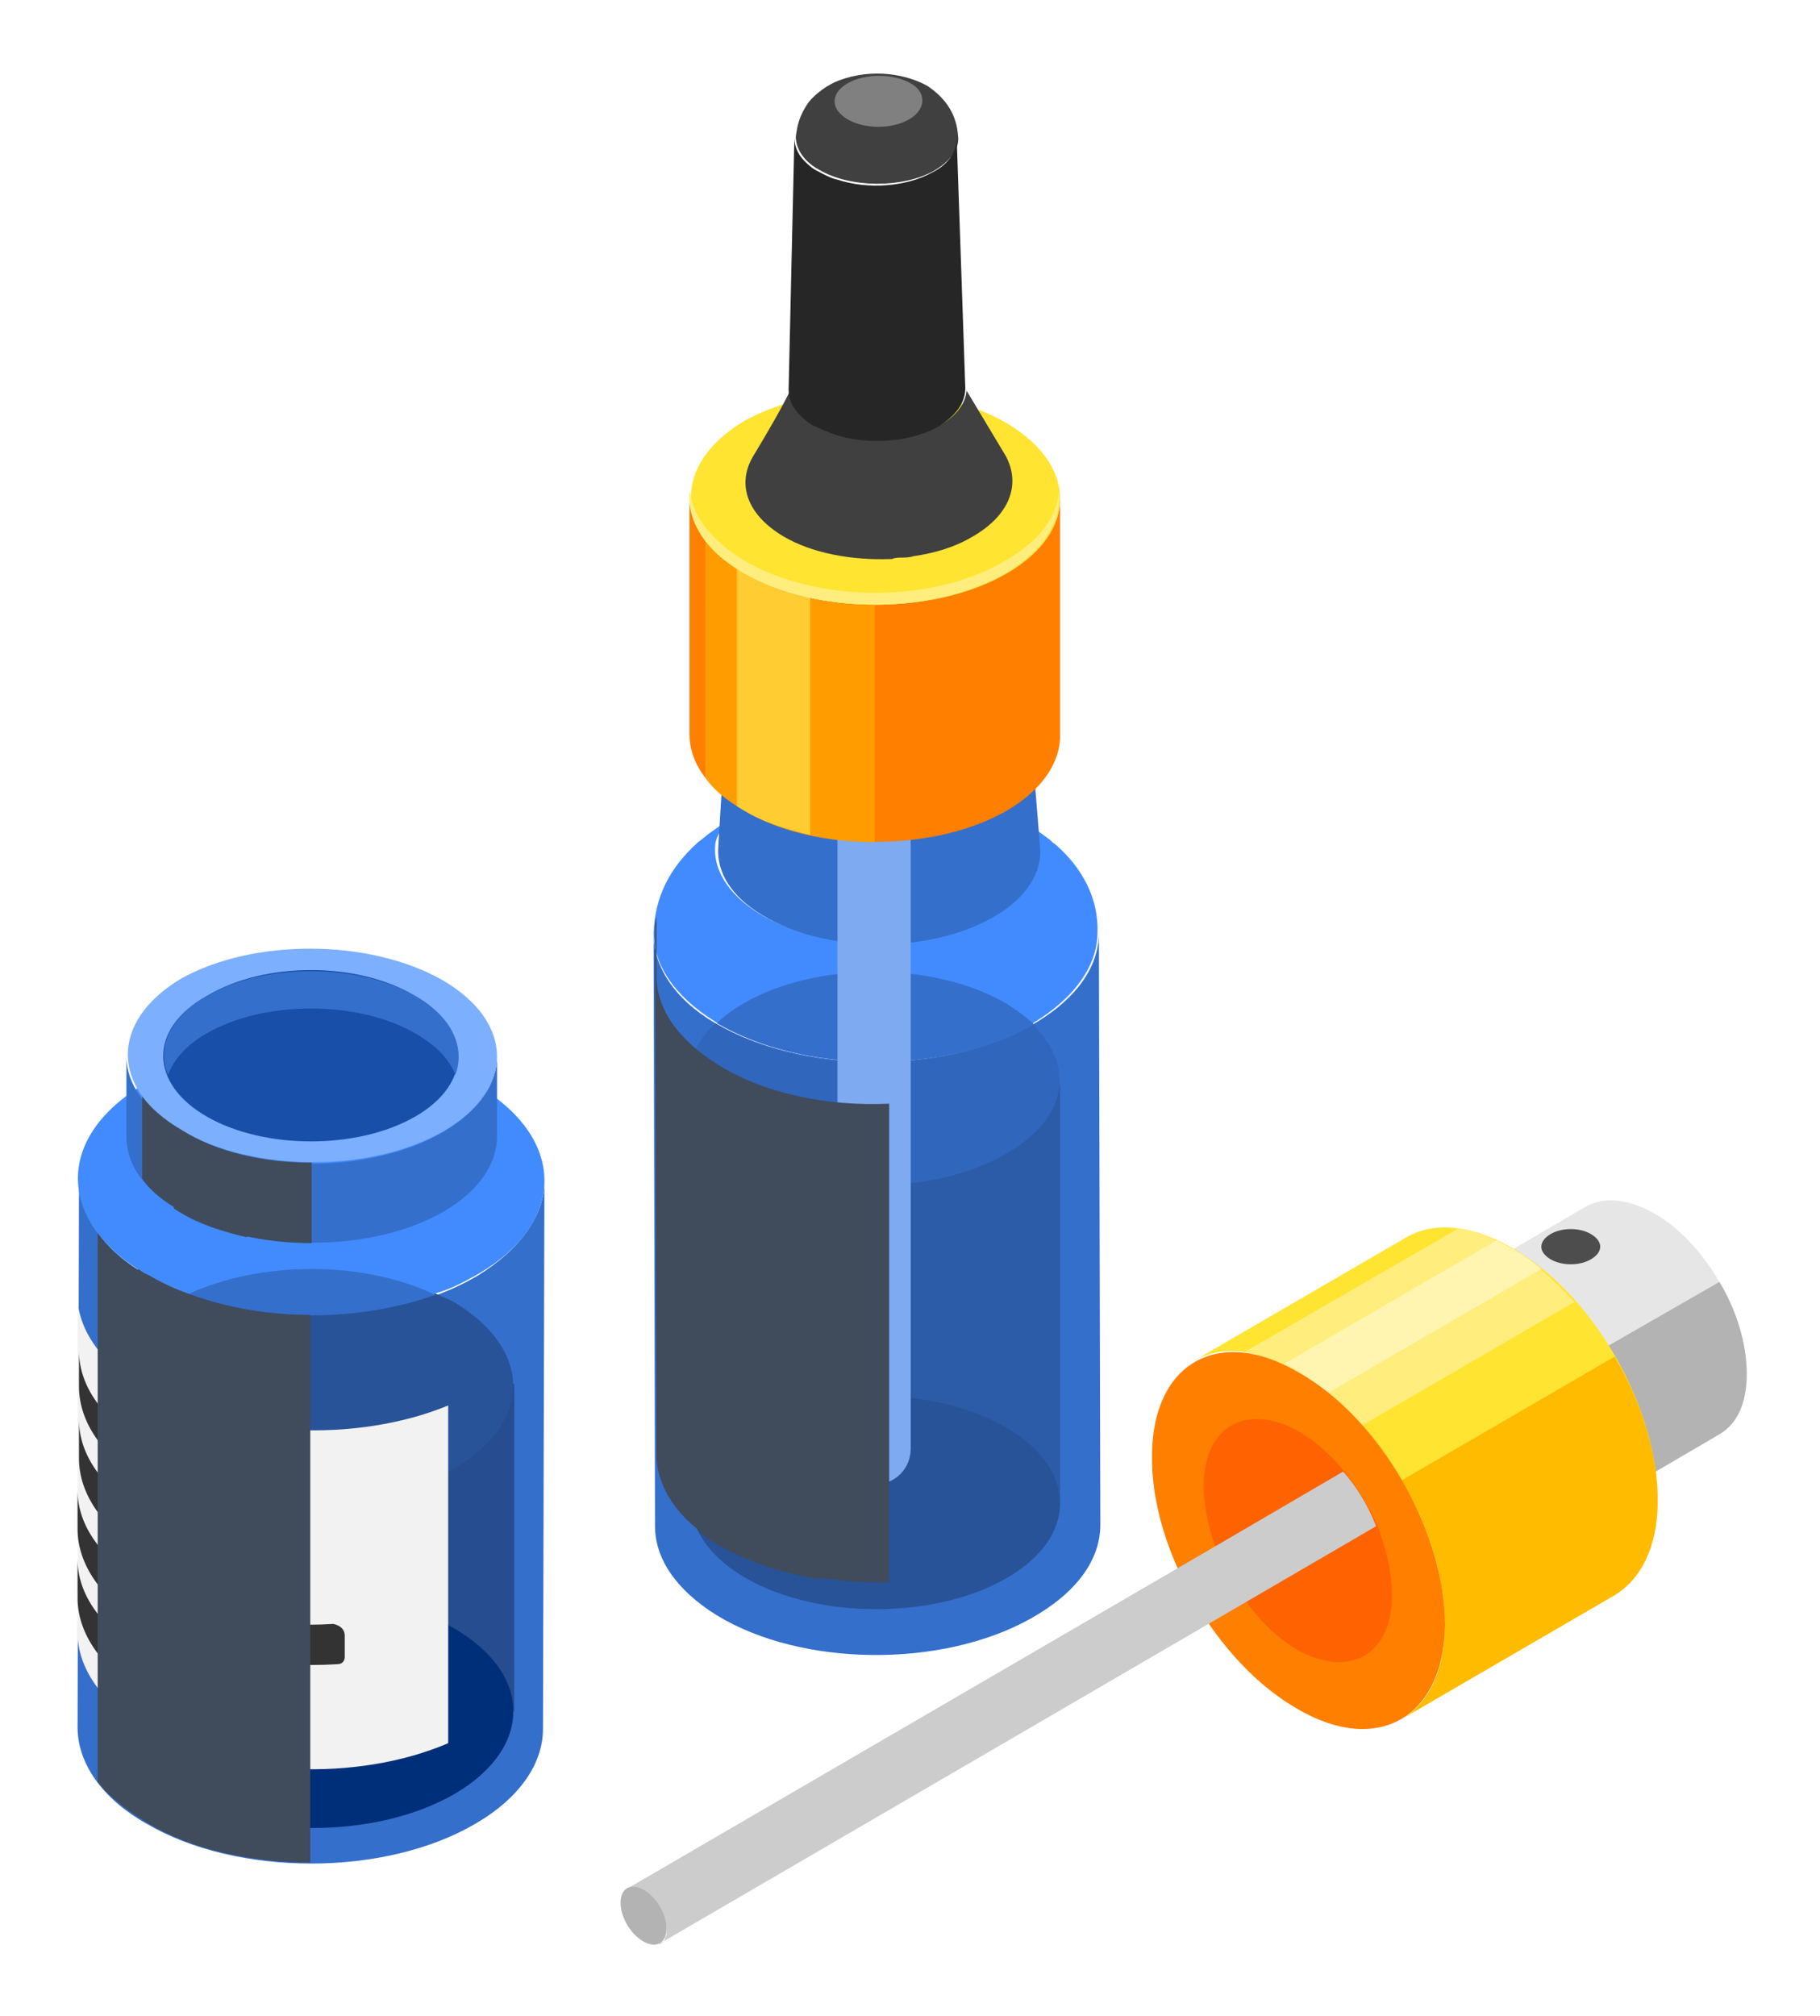 <?xml version="1.0" encoding="utf-8"?>
<!-- Generator: Adobe Illustrator 19.0.0, SVG Export Plug-In . SVG Version: 6.00 Build 0)  -->
<svg version="1.1" id="Layer" xmlns="http://www.w3.org/2000/svg" xmlns:xlink="http://www.w3.org/1999/xlink" x="0px" y="0px"
	 viewBox="0 0 126.7 140.3" style="enable-background:new 0 0 126.7 140.3;" xml:space="preserve">
<style type="text/css">
	.st0{fill:#356FCC;}
	.st1{fill:#2C5BA8;}
	.st2{fill:#285399;}
	.st3{fill:#3166BD;}
	.st4{fill:#428BFF;}
	.st5{fill:#7DAAF0;}
	.st6{enable-background:new    ;}
	.st7{fill:#FF7F00;}
	.st8{fill:#FF9D00;}
	.st9{fill:#FFCC32;}
	.st10{fill:#FFE432;}
	.st11{fill:#FFEE7D;}
	.st12{fill:#404040;}
	.st13{fill:#262626;}
	.st14{fill:#808080;}
	.st15{fill:#404B5C;}
	.st16{fill:#E6E6E6;}
	.st17{fill:#4D4D4D;}
	.st18{fill:#B3B3B3;}
	.st19{fill:#FFF5B0;}
	.st20{fill:#FFBB00;}
	.st21{fill:#FF6200;}
	.st22{fill:#CCCCCC;}
	.st23{fill:#254D8F;}
	.st24{fill:#002F7A;}
	.st25{fill:#7DAFFF;}
	.st26{fill:#184FA8;}
	.st27{fill:#F2F2F2;}
	.st28{fill:#333333;}
</style>
<g>
	<g>
		<g>
			<g>
				<path class="st0" d="M76.5,64.9c0,2.4-1.6,4.7-4.8,6.5c-6.2,3.4-15.9,3.3-21.9-0.2c-2.9-1.7-4.3-4-4.3-6.2l0.1,41.2
					c0,2.2,1.4,4.4,4.3,6.2c5.9,3.6,15.7,3.7,21.9,0.2c3.2-1.8,4.8-4.1,4.8-6.5L76.5,64.9z"/>
				<rect x="48" y="75.5" class="st1" width="25.8" height="29.1"/>
				<g>
					<path class="st2" d="M70,99.3c5,2.9,5.1,7.6,0.1,10.5c-5,2.9-13.2,2.9-18.2,0c-5-2.9-5.1-7.6-0.1-10.6
						C56.8,96.4,64.9,96.4,70,99.3z"/>
				</g>
				<g>
					<path class="st3" d="M70,80.3c-5,2.9-13.2,2.9-18.2,0c-4.3-2.5-5-6.3-2-9.1c0,0,0,0,0,0c5.9,3.6,15.7,3.7,21.9,0.2
						c0.1,0,0.2-0.1,0.2-0.1C74.9,74.2,74.3,77.9,70,80.3z"/>
				</g>
				<path class="st4" d="M73.4,58.7c-0.2-0.1-0.3-0.3-0.5-0.4c-0.1-0.1-0.3-0.2-0.4-0.3l0,0c-0.7-0.5-1.4-1-2.1-1.5l0.8,0.6
					c0.6,0.6,0.9,1.1,1,1.6c0.2,1.9-0.9,3.8-3.4,5.1c-4.5,2.5-11.6,2.4-15.9-0.2c-2.3-1.4-3.3-3.2-3.1-4.9c0.1-0.6,0.5-1.1,0.8-1.5
					c-0.2,0.1,0.2-0.2,0.7-0.6c-0.6,0.4-1.2,0.9-1.8,1.3c-0.3,0.2-0.6,0.5-0.9,0.7c-2,1.8-3,3.8-3.1,6.3c0,2.2,1.4,4.4,4.3,6.2
					c0,0,0,0,0,0c5.9,3.6,15.7,3.7,21.9,0.2c0.1,0,0.2-0.1,0.2-0.1c3-1.8,4.5-4.1,4.5-6.3C76.5,61.9,74.7,59.8,73.4,58.7z"/>
				<path class="st0" d="M71.6,49c0.1,1.7-1,3.4-3.2,4.7c-4.2,2.3-10.9,2.3-14.9-0.2c-2.1-1.2-3-2.9-2.9-4.5l-0.6,10
					c-0.1,1.7,0.9,3.4,3.1,4.7c4.3,2.6,11.4,2.7,15.9,0.2c2.4-1.3,3.6-3.2,3.4-5L71.6,49z"/>
				<g>
					<path class="st4" d="M53.4,53.5c-4-2.4-3.9-6.3,0.3-8.7c4.2-2.3,10.9-2.3,14.9,0.2c4,2.4,3.9,6.3-0.3,8.7
						C64.1,56,57.4,55.9,53.4,53.5z"/>
				</g>
			</g>
			<path class="st0" d="M72,71.3c-0.1,0-0.2,0.1-0.2,0.1c-6.2,3.4-15.9,3.3-21.9-0.2c0,0,0,0,0,0c0.5-0.5,1.2-1,1.9-1.4
				c5-2.9,13.2-2.9,18.2,0C70.8,70.3,71.5,70.8,72,71.3z"/>
			<g>
				<path class="st5" d="M60.9,103.3L60.9,103.3c1.4,0,2.5-1.1,2.5-2.5V49h-5.1v51.9C58.4,102.2,59.5,103.3,60.9,103.3z"/>
				<g>
					<g class="st6">
						<g>
							<path class="st7" d="M73.8,34.7l0,16.5c0,1.9-1.3,3.8-3.7,5.2c-5,2.9-13.2,2.9-18.2,0C49.2,54.9,48,53,48,51.1l0-16.5
								c0,1.9,1.3,3.8,3.8,5.3c5,2.9,13.2,2.9,18.2,0C72.5,38.5,73.8,36.6,73.8,34.7z"/>
						</g>
						<path class="st8" d="M60.9,42.1v16.5c-3.3,0-6.6-0.7-9.1-2.2c-1.2-0.7-2.1-1.4-2.7-2.3V37.6c0.6,0.8,1.5,1.6,2.7,2.3
							C54.3,41.4,57.6,42.1,60.9,42.1z"/>
						<path class="st9" d="M56.4,41.6v16.5c-1.7-0.4-3.3-0.9-4.6-1.7c-0.2-0.1-0.3-0.2-0.5-0.3V39.6c0.2,0.1,0.4,0.2,0.5,0.3
							C53.2,40.7,54.8,41.3,56.4,41.6z"/>
						<g>
							<path class="st10" d="M70,29.4c5,2.9,5.1,7.6,0.1,10.5c-5,2.9-13.2,2.9-18.2,0c-5-2.9-5.1-7.6-0.1-10.6
								C56.8,26.5,64.9,26.5,70,29.4z"/>
						</g>
						<path class="st11" d="M70,39C65,42,56.9,42,51.8,39c-2.3-1.4-3.6-3.1-3.8-4.9c-0.2,2.1,1,4.2,3.8,5.8c5,2.9,13.2,2.9,18.2,0
							c2.7-1.6,3.9-3.6,3.7-5.7C73.6,36,72.3,37.7,70,39z"/>
					</g>
				</g>
				<g>
					<path class="st12" d="M67.6,37.4c-1.2,0.7-2.6,1.1-4,1.3c-0.3,0.1-0.6,0.1-0.8,0.1h0c-0.2,0-0.5,0-0.7,0.1c0,0,0,0-0.1,0
						c-2.7,0.1-5.5-0.4-7.5-1.6c-2.5-1.5-3.2-3.6-2.1-5.5c0.9-1.5,1.8-3,2.6-4.6l0,0c0,0,0,0,0-0.1c0,0,0-0.1,0-0.1
						c0,0.6,0.3,1.2,0.8,1.8c0.2,0.2,0.5,0.5,0.9,0.7c0,0,0,0,0,0c0.4,0.2,0.9,0.5,1.4,0.6c2.3,0.8,5.3,0.6,7.3-0.5
						c1.3-0.7,1.9-1.7,1.9-2.6c0,0.1,0,0.1,0,0.2c0,0,0,0,0,0l0,0c0.9,1.5,1.8,3,2.7,4.5C71.1,33.7,70.3,35.9,67.6,37.4z"/>
					<path class="st12" d="M64.6,6c-1.4-0.8-3.8-1.3-6.2-0.4c-0.8,0.3-1.6,0.9-2.1,1.5c-0.7,1-0.8,1.7-0.9,2.4
						c0,0.8,0.5,1.7,1.6,2.3c2.2,1.3,5.8,1.3,8,0.1c1.2-0.7,1.8-1.6,1.7-2.4C66.6,8,65.9,6.9,64.6,6z"/>
					<path class="st13" d="M67.2,27c0,1-0.6,1.9-1.9,2.7c-2,1.1-5,1.3-7.3,0.5c-0.5-0.2-1-0.4-1.4-0.6c-0.4-0.2-0.7-0.5-0.9-0.7
						c-0.6-0.6-0.8-1.2-0.8-1.8l0.4-17.5c0,0.5,0.2,1.1,0.7,1.6c0.2,0.2,0.5,0.5,0.9,0.7c0.4,0.2,0.9,0.5,1.4,0.6
						c2.1,0.7,4.8,0.5,6.6-0.5c1.2-0.6,1.7-1.5,1.7-2.4L67.2,27z"/>
				</g>
				<path class="st14" d="M63.3,8.3C62.1,9,60.2,9,59,8.3c-1.2-0.7-1.2-1.8,0-2.5c1.2-0.7,3.2-0.7,4.4,0C64.5,6.4,64.5,7.6,63.3,8.3
					z"/>
			</g>
			<g>
				<path class="st15" d="M61.9,76.8v33.3c-4.3,0.1-8.6-0.8-11.9-2.7c-2.9-1.7-4.3-4-4.3-6.2l-0.1-36.5c0-0.3,0-0.6,0.1-0.9l0,4.1
					c0,2.2,1.4,4.4,4.3,6.2C53.2,76.1,57.6,77,61.9,76.8z"/>
				<path class="st15" d="M57.2,76.6v33.3c-2.7-0.4-5.1-1.2-7.2-2.4c-0.5-0.3-1-0.6-1.4-1V73.2c0.4,0.3,0.9,0.7,1.4,1
					C52,75.4,54.5,76.2,57.2,76.6z"/>
			</g>
		</g>
		<g>
			<g>
				<g class="st6">
					<g>
						<path class="st16" d="M110.3,105.3l9.4-5.5c1.2-0.7,1.9-2.1,1.9-4.2c0-4.1-2.9-9.2-6.5-11.2c-1.8-1-3.4-1.1-4.6-0.5l-9.4,5.5
							c1.2-0.7,2.8-0.6,4.6,0.5c3.6,2.1,6.5,7.1,6.5,11.2C112.2,103.2,111.5,104.7,110.3,105.3z"/>
					</g>
					<path class="st17" d="M110.8,87.6c-0.8,0.5-2.1,0.5-2.9,0c-0.8-0.5-0.8-1.2,0-1.7c0.8-0.5,2.1-0.5,2.9,0
						C111.6,86.4,111.6,87.1,110.8,87.6z"/>
					<path class="st18" d="M110.3,105.3l9.4-5.5c1.2-0.7,1.9-2.1,1.9-4.2c0-2.1-0.7-4.4-1.9-6.4l-9.4,5.4c1.2,2,1.9,4.3,1.9,6.4
						C112.2,103.2,111.5,104.7,110.3,105.3z"/>
					<g>
						<path class="st7" d="M105.7,104.9c3.6,2.1,6.5,0.4,6.5-3.7c0-4.1-2.9-9.2-6.5-11.2c-3.6-2.1-6.5-0.4-6.5,3.7
							C99.2,97.8,102.1,102.8,105.7,104.9z"/>
					</g>
				</g>
			</g>
			<g>
				<g class="st6">
					<g>
						<path class="st10" d="M97.6,119.6l14.8-8.6c1.8-1.1,3-3.3,3-6.6c0-6.5-4.5-14.4-10.2-17.6c-2.8-1.6-5.4-1.8-7.3-0.7l-14.8,8.6
							c1.9-1.1,4.4-0.9,7.3,0.7c5.6,3.3,10.2,11.2,10.2,17.6C100.6,116.3,99.4,118.6,97.6,119.6z"/>
					</g>
					<path class="st11" d="M94.8,99.2l14.8-8.6c-1.4-1.5-2.9-2.9-4.5-3.8c-1.3-0.7-2.4-1.2-3.6-1.3l-14.9,8.6
						c1.1,0.2,2.4,0.6,3.6,1.3C92,96.4,93.5,97.7,94.8,99.2z"/>
					<path class="st19" d="M92.5,96.9l14.8-8.6c-0.7-0.6-1.4-1.1-2.2-1.5c-0.3-0.2-0.6-0.3-0.9-0.5l-14.8,8.6c0.3,0.1,0.6,0.3,1,0.5
						C91.1,95.9,91.8,96.4,92.5,96.9z"/>
					<path class="st20" d="M97.6,119.6l14.8-8.6c1.8-1.1,3-3.3,3-6.6c0-3.2-1.1-6.8-3-10L97.6,103c1.9,3.2,3,6.8,3,10.1
						C100.6,116.3,99.4,118.6,97.6,119.6z"/>
					<g>
						<path class="st7" d="M90.3,118.9c5.6,3.3,10.2,0.6,10.3-5.8c0-6.5-4.5-14.4-10.2-17.6c-5.6-3.3-10.2-0.6-10.2,5.8
							C80.1,107.8,84.7,115.7,90.3,118.9z"/>
					</g>
					<g>
						<path class="st21" d="M96.9,111c0,4.2-3,5.8-6.6,3.8c-1.3-0.8-2.5-1.9-3.5-3.3c-0.9-1.2-1.6-2.5-2.2-3.9
							c-0.5-1.4-0.8-2.9-0.8-4.2c0-4.2,3-5.8,6.6-3.8c1.2,0.7,2.2,1.6,3.2,2.8c0.9,1.1,1.7,2.4,2.3,3.8
							C96.5,107.8,96.9,109.4,96.9,111z"/>
					</g>
				</g>
			</g>
			<g>
				<g class="st6">
					<path class="st22" d="M95.8,106.2l-9.1,5.3L46,135.2c0,0-0.1,0-0.1,0.1c0.1,0,0.1-0.1,0.2-0.1c0,0,0,0,0.1-0.1
						c0-0.1,0.1-0.1,0.1-0.2c0-0.1,0.1-0.2,0.1-0.3c0-0.1,0-0.2,0-0.3c0-1-0.7-2.2-1.6-2.7c-0.3-0.2-0.6-0.2-0.9-0.2
						c0,0-0.1,0-0.1,0c0,0,0,0-0.1,0l0,0l40.9-23.8l8.9-5.2C94.5,103.5,95.3,104.9,95.8,106.2z"/>
					<g>
						<path class="st18" d="M44.8,131.5c0.9,0.5,1.6,1.7,1.6,2.7c0,1-0.7,1.4-1.6,0.9c-0.9-0.5-1.6-1.7-1.6-2.7
							C43.2,131.4,43.9,131,44.8,131.5z"/>
					</g>
				</g>
			</g>
		</g>
		<g>
			<g>
				<g class="st6">
					<g>
						<path class="st0" d="M37.9,82.2l-0.1,38.1c0,2.4-1.6,4.8-4.7,6.6c-6.3,3.7-16.6,3.7-22.9,0c-3.2-1.8-4.8-4.3-4.8-6.7l0.1-38.1
							c0,2.4,1.6,4.8,4.8,6.7c6.3,3.7,16.6,3.7,22.9,0C36.3,86.9,37.9,84.5,37.9,82.2z"/>
					</g>
					<rect x="7.7" y="96.3" class="st23" width="28.1" height="22.8"/>
					<g>
						<path class="st24" d="M31.6,113.3c5.5,3.2,5.5,8.3,0.1,11.5c-5.5,3.2-14.3,3.2-19.8,0c-5.5-3.2-5.5-8.3-0.1-11.5
							C17.2,110.1,26.1,110.1,31.6,113.3z"/>
					</g>
					<g>
						<path class="st4" d="M33.2,88.7c-0.9,0.5-1.8,1-2.9,1.3c-5.3,1.9-12,1.9-17.3,0c-1-0.4-1.9-0.8-2.8-1.3
							c-6.3-3.7-6.4-9.6-0.1-13.3c6.3-3.6,16.6-3.6,22.9,0C39.5,79.1,39.5,85.1,33.2,88.7z"/>
					</g>
					<g>
						<path class="st2" d="M31.6,102.2c-5.5,3.2-14.3,3.2-19.8,0c-5.5-3.2-5.5-8.3-0.1-11.5c0.4-0.2,0.9-0.5,1.3-0.7
							c5.3,1.9,12,1.9,17.3,0c0.4,0.2,0.9,0.4,1.3,0.6C37.1,93.9,37.1,99,31.6,102.2z"/>
						<path class="st0" d="M30.3,90.1c-5.3,1.9-12,1.9-17.3,0C18.1,87.7,25.3,87.7,30.3,90.1z"/>
					</g>
				</g>
			</g>
			<g>
				<g class="st6">
					<g>
						<path class="st0" d="M34.6,73.5l0,5.6c0,1.9-1.3,3.8-3.7,5.2c-5,2.9-13.2,2.9-18.2,0C10,82.9,8.8,81,8.8,79.1l0-5.6
							c0,1.9,1.3,3.8,3.8,5.3c5,2.9,13.2,2.9,18.2,0C33.3,77.3,34.6,75.4,34.6,73.5z"/>
					</g>
					<g>
						<path class="st25" d="M30.8,68.2c5,2.9,5.1,7.6,0.1,10.5c-5,2.9-13.2,2.9-18.2,0c-5-2.9-5.1-7.6-0.1-10.6
							C17.6,65.3,25.7,65.3,30.8,68.2z"/>
					</g>
					<g>
						<path class="st26" d="M28.9,69.3c4,2.3,4,6.1,0,8.4c-4,2.3-10.5,2.3-14.5,0c-4-2.3-4.1-6.1,0-8.4
							C18.4,66.9,24.9,66.9,28.9,69.3z"/>
					</g>
					<path class="st0" d="M14.4,71.9c4-2.3,10.5-2.3,14.5,0c1.4,0.8,2.4,1.8,2.8,2.9c0.7-1.9-0.2-4-2.8-5.5c-4-2.3-10.5-2.3-14.5,0
						c-2.6,1.5-3.5,3.6-2.7,5.5C12.1,73.7,13,72.7,14.4,71.9z"/>
				</g>
			</g>
			<path class="st27" d="M31.2,97.8v23.5c-6.3,2.7-15.2,2.4-21-1c-3.2-1.8-4.8-4.3-4.8-6.7l0-23.1c0.2,2.3,1.8,4.5,4.8,6.2
				C16,100.1,24.9,100.4,31.2,97.8z"/>
			<g>
				<path class="st28" d="M18.3,118.2v1.8c0,0.3-0.2,0.5-0.5,0.4c-2.8-0.4-5.4-1.2-7.6-2.5c-3.2-1.8-4.8-4.3-4.8-6.7v-2.7
					c0,2.4,1.6,4.8,4.8,6.6c2.2,1.3,4.9,2.1,7.7,2.5C18.1,117.8,18.3,118,18.3,118.2z"/>
				<path class="st28" d="M24,113.8v1.5c0,0.3-0.2,0.5-0.5,0.5c-4.7,0.3-9.7-0.6-13.3-2.7c-3.2-1.8-4.8-4.3-4.8-6.7v-2.7
					c0,2.4,1.6,4.8,4.8,6.6c3.6,2.1,8.4,3,13,2.7C23.7,113.1,24,113.4,24,113.8z"/>
				<path class="st28" d="M21.1,108.6v1.9c0,0.2-0.2,0.4-0.4,0.4c-3.8-0.1-7.5-1-10.4-2.7c-3.2-1.8-4.8-4.3-4.8-6.7v-2.7
					c0,2.4,1.6,4.8,4.8,6.6c2.9,1.7,6.6,2.6,10.4,2.7C20.9,108.2,21.1,108.4,21.1,108.6z"/>
				<path class="st28" d="M19.5,103.6v1.9c0,0.2-0.2,0.4-0.4,0.3c-3.2-0.3-6.3-1.2-8.8-2.6c-3.2-1.8-4.8-4.3-4.8-6.7V94
					c0,2.4,1.6,4.8,4.8,6.6c2.5,1.4,5.6,2.3,8.8,2.6C19.3,103.2,19.5,103.4,19.5,103.6z"/>
			</g>
			<g>
				<path class="st15" d="M21.6,91.5v38.1c-4.1,0-8.3-0.9-11.4-2.8c-1.5-0.9-2.6-1.8-3.4-2.8V85.8c0.8,1.1,1.9,2.1,3.4,2.9
					C13.4,90.5,17.5,91.5,21.6,91.5z"/>
				<path class="st15" d="M16,90.9V129c-2.1-0.4-4.1-1.2-5.8-2.2c-0.2-0.1-0.4-0.3-0.6-0.4V88.3c0.2,0.1,0.4,0.3,0.7,0.4
					C12,89.7,13.9,90.4,16,90.9z"/>
			</g>
			<path class="st15" d="M21.7,80.9v5.6c-3.3,0-6.6-0.7-9.1-2.2c-1.2-0.7-2.1-1.4-2.7-2.3v-5.7c0.6,0.8,1.5,1.6,2.7,2.3
				C15.1,80.2,18.4,80.9,21.7,80.9z"/>
			<path class="st15" d="M17.2,80.5v5.6c-1.7-0.4-3.3-0.9-4.6-1.7c-0.2-0.1-0.3-0.2-0.5-0.3v-5.6c0.2,0.1,0.4,0.2,0.5,0.3
				C14,79.5,15.5,80.1,17.2,80.5z"/>
		</g>
	</g>
</g>
</svg>
